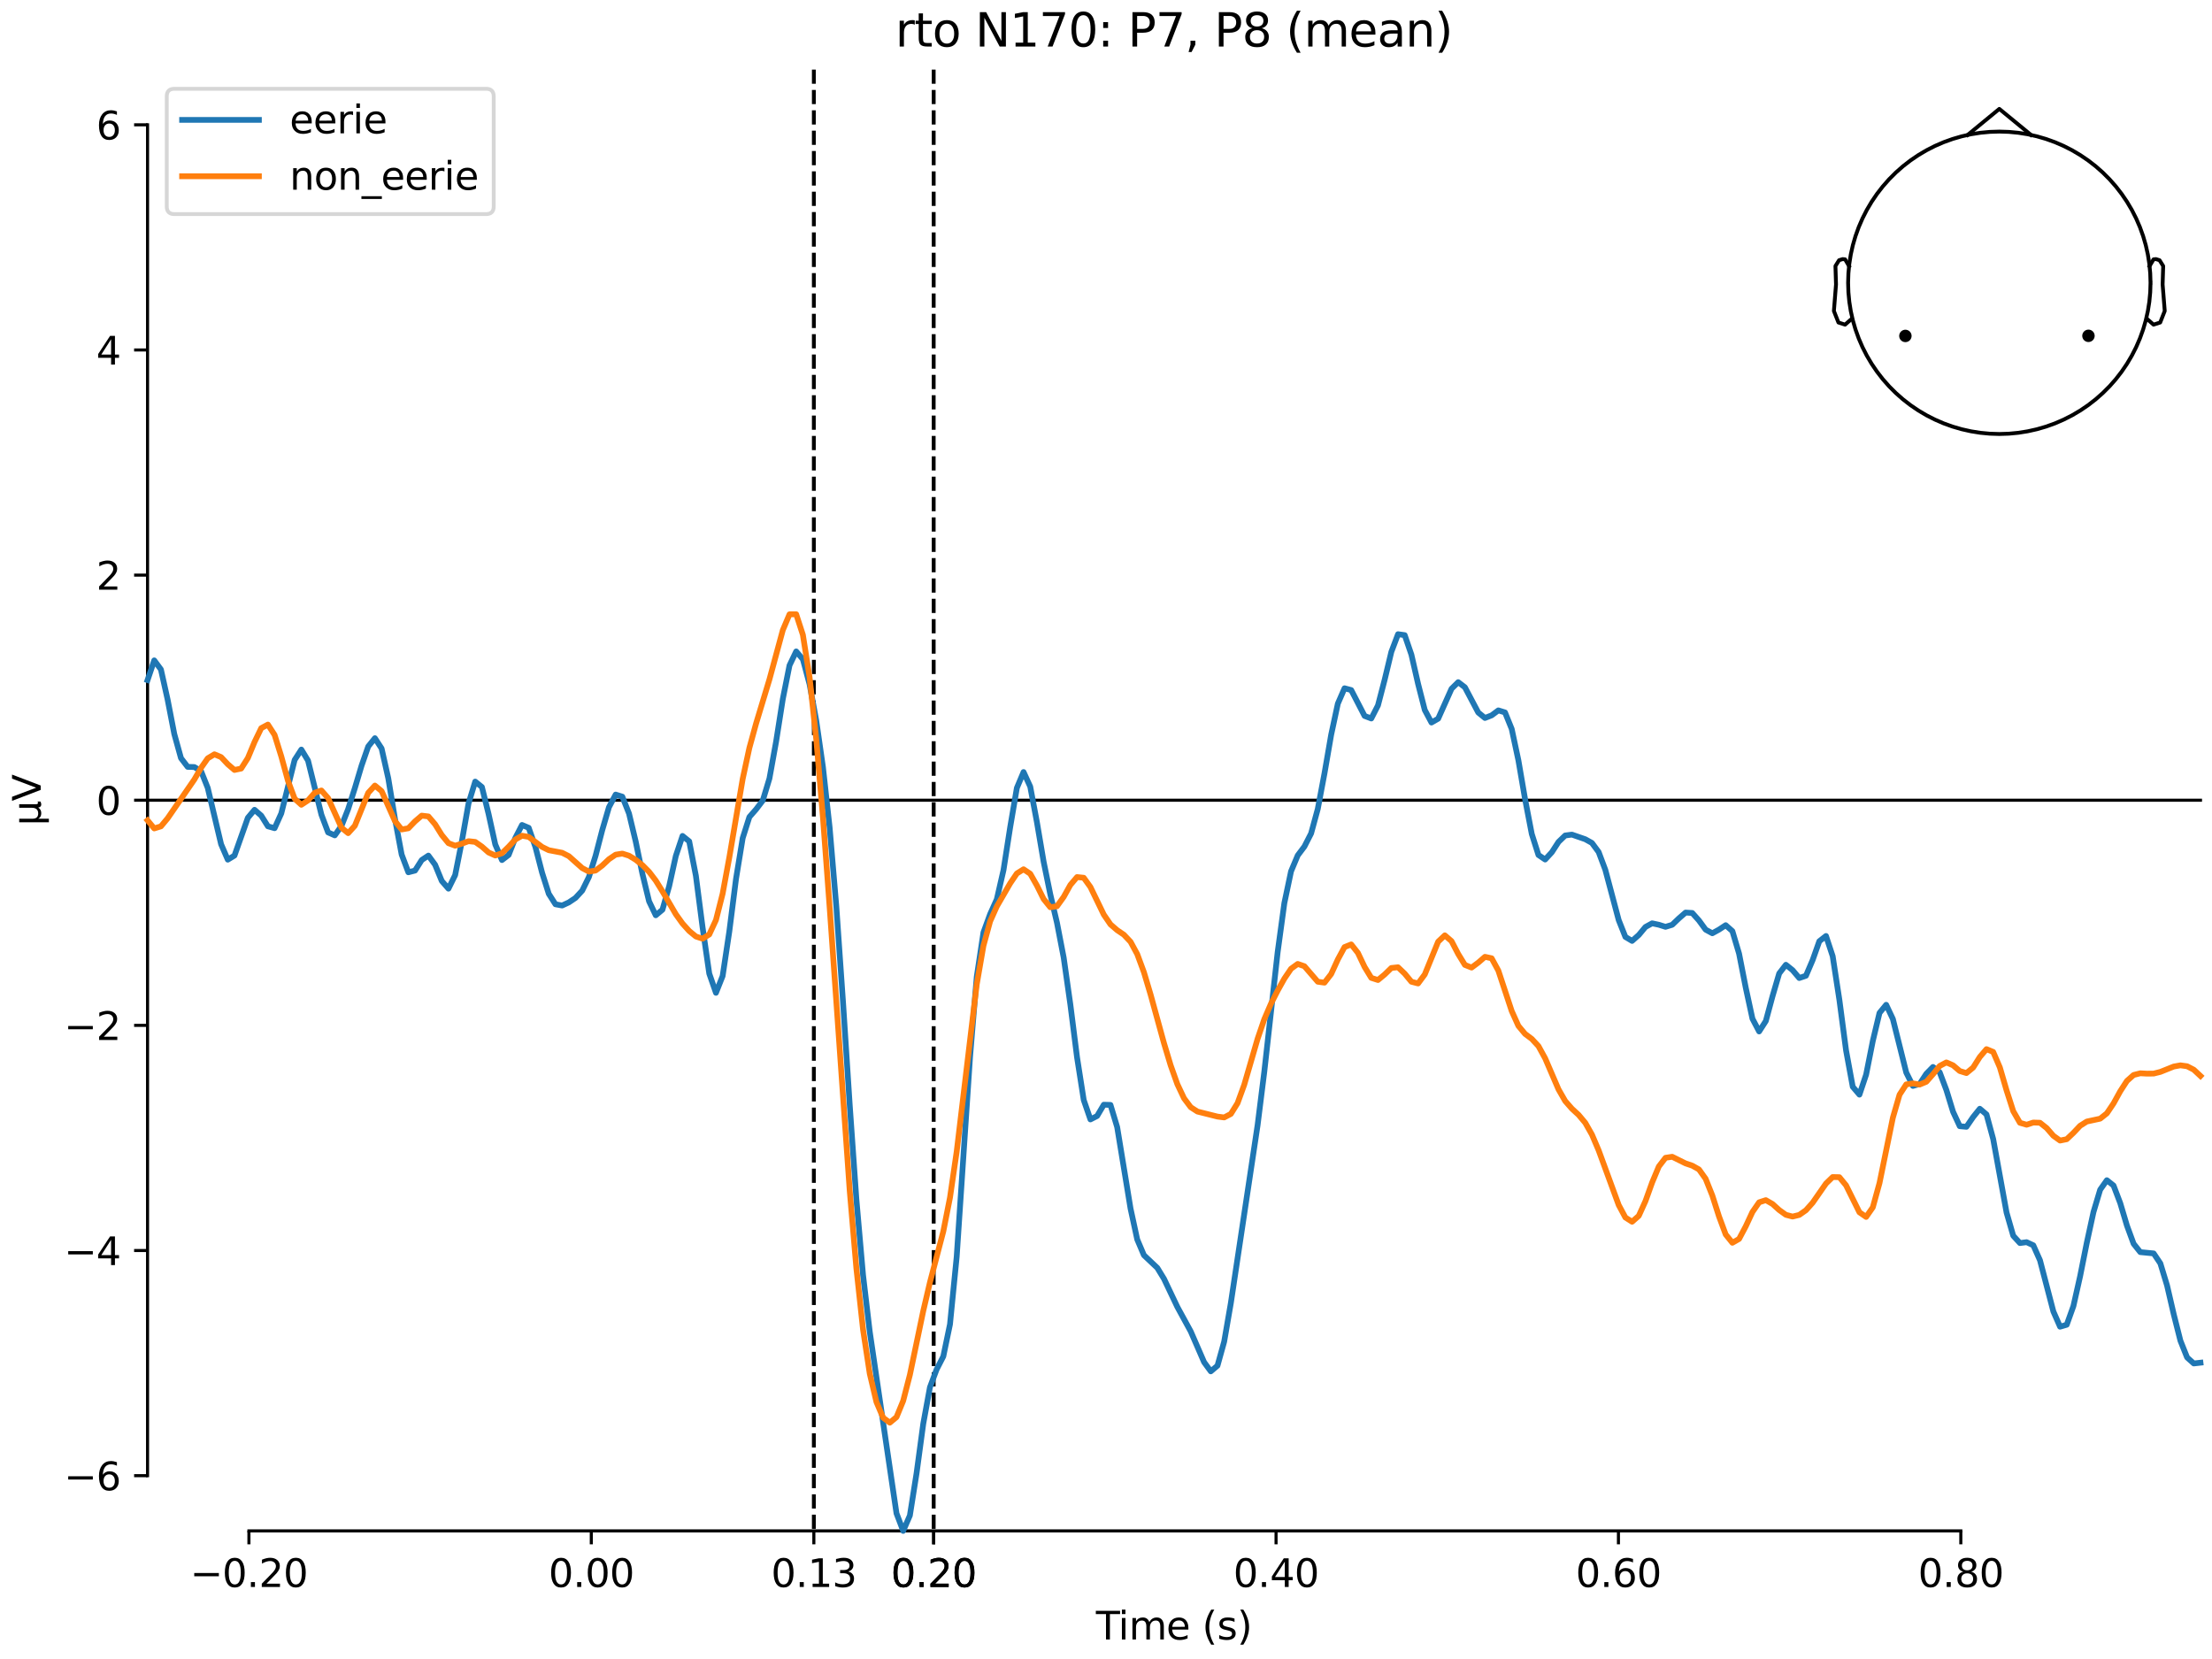 <?xml version="1.0" encoding="utf-8" standalone="no"?>
<!DOCTYPE svg PUBLIC "-//W3C//DTD SVG 1.1//EN"
  "http://www.w3.org/Graphics/SVG/1.1/DTD/svg11.dtd">
<svg xmlns:xlink="http://www.w3.org/1999/xlink" width="576pt" height="432pt" viewBox="0 0 576 432" xmlns="http://www.w3.org/2000/svg" version="1.1">
 <defs>
  <style type="text/css">*{stroke-linejoin: round; stroke-linecap: butt}</style>
 </defs>
 <g id="figure_1">
  <g id="patch_1">
   <path d="M 0 432 
L 576 432 
L 576 0 
L 0 0 
z
" style="fill: #ffffff"/>
  </g>
  <g id="axes_1">
   <g id="patch_2">
    <path d="M 38.421 398.644 
L 573 398.644 
L 573 18.118 
L 38.421 18.118 
L 38.421 398.644 
z
" style="fill: none; opacity: 0"/>
   </g>
   <g id="patch_3">
    <path d="M 38.421 384.254 
L 38.421 32.507 
" style="fill: none; stroke: #000000; stroke-width: 0.8; stroke-linejoin: miter; stroke-linecap: square"/>
   </g>
   <g id="LineCollection_1">
    <path d="M 211.924 18.118 
L 211.924 398.644 
" clip-path="url(#p02ce27fc5e)" style="fill: none; stroke-dasharray: 3.7,1.6; stroke-dashoffset: 0; stroke: #000000"/>
    <path d="M 243.128 18.118 
L 243.128 398.644 
" clip-path="url(#p02ce27fc5e)" style="fill: none; stroke-dasharray: 3.7,1.6; stroke-dashoffset: 0; stroke: #000000"/>
   </g>
   <g id="matplotlib.axis_1">
    <g id="xtick_1">
     <g id="line2d_1">
      <defs>
       <path id="m756e4aaec7" d="M 0 0 
L 0 3.5 
" style="stroke: #000000; stroke-width: 0.8"/>
      </defs>
      <g>
       <use xlink:href="#m756e4aaec7" x="64.819" y="398.644" style="stroke: #000000; stroke-width: 0.8"/>
      </g>
     </g>
     <g id="text_1">
      <!-- −0.20 -->
      <g transform="translate(49.496 413.242) scale(0.1 -0.1)">
       <defs>
        <path id="DejaVuSans-2212" d="M 678 2272 
L 4684 2272 
L 4684 1741 
L 678 1741 
L 678 2272 
z
" transform="scale(0.016)"/>
        <path id="DejaVuSans-30" d="M 2034 4250 
Q 1547 4250 1301 3770 
Q 1056 3291 1056 2328 
Q 1056 1369 1301 889 
Q 1547 409 2034 409 
Q 2525 409 2770 889 
Q 3016 1369 3016 2328 
Q 3016 3291 2770 3770 
Q 2525 4250 2034 4250 
z
M 2034 4750 
Q 2819 4750 3233 4129 
Q 3647 3509 3647 2328 
Q 3647 1150 3233 529 
Q 2819 -91 2034 -91 
Q 1250 -91 836 529 
Q 422 1150 422 2328 
Q 422 3509 836 4129 
Q 1250 4750 2034 4750 
z
" transform="scale(0.016)"/>
        <path id="DejaVuSans-2e" d="M 684 794 
L 1344 794 
L 1344 0 
L 684 0 
L 684 794 
z
" transform="scale(0.016)"/>
        <path id="DejaVuSans-32" d="M 1228 531 
L 3431 531 
L 3431 0 
L 469 0 
L 469 531 
Q 828 903 1448 1529 
Q 2069 2156 2228 2338 
Q 2531 2678 2651 2914 
Q 2772 3150 2772 3378 
Q 2772 3750 2511 3984 
Q 2250 4219 1831 4219 
Q 1534 4219 1204 4116 
Q 875 4013 500 3803 
L 500 4441 
Q 881 4594 1212 4672 
Q 1544 4750 1819 4750 
Q 2544 4750 2975 4387 
Q 3406 4025 3406 3419 
Q 3406 3131 3298 2873 
Q 3191 2616 2906 2266 
Q 2828 2175 2409 1742 
Q 1991 1309 1228 531 
z
" transform="scale(0.016)"/>
       </defs>
       <use xlink:href="#DejaVuSans-2212"/>
       <use xlink:href="#DejaVuSans-30" transform="translate(83.789 0)"/>
       <use xlink:href="#DejaVuSans-2e" transform="translate(147.412 0)"/>
       <use xlink:href="#DejaVuSans-32" transform="translate(179.199 0)"/>
       <use xlink:href="#DejaVuSans-30" transform="translate(242.822 0)"/>
      </g>
     </g>
    </g>
    <g id="xtick_2">
     <g id="line2d_2">
      <g>
       <use xlink:href="#m756e4aaec7" x="153.973" y="398.644" style="stroke: #000000; stroke-width: 0.8"/>
      </g>
     </g>
     <g id="text_2">
      <!-- 0.00 -->
      <g transform="translate(142.84 413.242) scale(0.1 -0.1)">
       <use xlink:href="#DejaVuSans-30"/>
       <use xlink:href="#DejaVuSans-2e" transform="translate(63.623 0)"/>
       <use xlink:href="#DejaVuSans-30" transform="translate(95.41 0)"/>
       <use xlink:href="#DejaVuSans-30" transform="translate(159.033 0)"/>
      </g>
     </g>
    </g>
    <g id="xtick_3">
     <g id="line2d_3">
      <g>
       <use xlink:href="#m756e4aaec7" x="211.924" y="398.644" style="stroke: #000000; stroke-width: 0.8"/>
      </g>
     </g>
     <g id="text_3">
      <!-- 0.13 -->
      <g transform="translate(200.791 413.242) scale(0.1 -0.1)">
       <defs>
        <path id="DejaVuSans-31" d="M 794 531 
L 1825 531 
L 1825 4091 
L 703 3866 
L 703 4441 
L 1819 4666 
L 2450 4666 
L 2450 531 
L 3481 531 
L 3481 0 
L 794 0 
L 794 531 
z
" transform="scale(0.016)"/>
        <path id="DejaVuSans-33" d="M 2597 2516 
Q 3050 2419 3304 2112 
Q 3559 1806 3559 1356 
Q 3559 666 3084 287 
Q 2609 -91 1734 -91 
Q 1441 -91 1130 -33 
Q 819 25 488 141 
L 488 750 
Q 750 597 1062 519 
Q 1375 441 1716 441 
Q 2309 441 2620 675 
Q 2931 909 2931 1356 
Q 2931 1769 2642 2001 
Q 2353 2234 1838 2234 
L 1294 2234 
L 1294 2753 
L 1863 2753 
Q 2328 2753 2575 2939 
Q 2822 3125 2822 3475 
Q 2822 3834 2567 4026 
Q 2313 4219 1838 4219 
Q 1578 4219 1281 4162 
Q 984 4106 628 3988 
L 628 4550 
Q 988 4650 1302 4700 
Q 1616 4750 1894 4750 
Q 2613 4750 3031 4423 
Q 3450 4097 3450 3541 
Q 3450 3153 3228 2886 
Q 3006 2619 2597 2516 
z
" transform="scale(0.016)"/>
       </defs>
       <use xlink:href="#DejaVuSans-30"/>
       <use xlink:href="#DejaVuSans-2e" transform="translate(63.623 0)"/>
       <use xlink:href="#DejaVuSans-31" transform="translate(95.41 0)"/>
       <use xlink:href="#DejaVuSans-33" transform="translate(159.033 0)"/>
      </g>
     </g>
    </g>
    <g id="xtick_4">
     <g id="line2d_4">
      <g>
       <use xlink:href="#m756e4aaec7" x="243.128" y="398.644" style="stroke: #000000; stroke-width: 0.8"/>
      </g>
     </g>
     <g id="text_4">
      <!-- 0.20 -->
      <g transform="translate(231.995 413.242) scale(0.1 -0.1)">
       <use xlink:href="#DejaVuSans-30"/>
       <use xlink:href="#DejaVuSans-2e" transform="translate(63.623 0)"/>
       <use xlink:href="#DejaVuSans-32" transform="translate(95.41 0)"/>
       <use xlink:href="#DejaVuSans-30" transform="translate(159.033 0)"/>
      </g>
     </g>
    </g>
    <g id="xtick_5">
     <g id="line2d_5">
      <g>
       <use xlink:href="#m756e4aaec7" x="243.128" y="398.644" style="stroke: #000000; stroke-width: 0.8"/>
      </g>
     </g>
     <g id="text_5">
      <!-- 0.20 -->
      <g transform="translate(231.995 413.242) scale(0.1 -0.1)">
       <use xlink:href="#DejaVuSans-30"/>
       <use xlink:href="#DejaVuSans-2e" transform="translate(63.623 0)"/>
       <use xlink:href="#DejaVuSans-32" transform="translate(95.41 0)"/>
       <use xlink:href="#DejaVuSans-30" transform="translate(159.033 0)"/>
      </g>
     </g>
    </g>
    <g id="xtick_6">
     <g id="line2d_6">
      <g>
       <use xlink:href="#m756e4aaec7" x="332.282" y="398.644" style="stroke: #000000; stroke-width: 0.8"/>
      </g>
     </g>
     <g id="text_6">
      <!-- 0.40 -->
      <g transform="translate(321.15 413.242) scale(0.1 -0.1)">
       <defs>
        <path id="DejaVuSans-34" d="M 2419 4116 
L 825 1625 
L 2419 1625 
L 2419 4116 
z
M 2253 4666 
L 3047 4666 
L 3047 1625 
L 3713 1625 
L 3713 1100 
L 3047 1100 
L 3047 0 
L 2419 0 
L 2419 1100 
L 313 1100 
L 313 1709 
L 2253 4666 
z
" transform="scale(0.016)"/>
       </defs>
       <use xlink:href="#DejaVuSans-30"/>
       <use xlink:href="#DejaVuSans-2e" transform="translate(63.623 0)"/>
       <use xlink:href="#DejaVuSans-34" transform="translate(95.41 0)"/>
       <use xlink:href="#DejaVuSans-30" transform="translate(159.033 0)"/>
      </g>
     </g>
    </g>
    <g id="xtick_7">
     <g id="line2d_7">
      <g>
       <use xlink:href="#m756e4aaec7" x="421.437" y="398.644" style="stroke: #000000; stroke-width: 0.8"/>
      </g>
     </g>
     <g id="text_7">
      <!-- 0.60 -->
      <g transform="translate(410.304 413.242) scale(0.1 -0.1)">
       <defs>
        <path id="DejaVuSans-36" d="M 2113 2584 
Q 1688 2584 1439 2293 
Q 1191 2003 1191 1497 
Q 1191 994 1439 701 
Q 1688 409 2113 409 
Q 2538 409 2786 701 
Q 3034 994 3034 1497 
Q 3034 2003 2786 2293 
Q 2538 2584 2113 2584 
z
M 3366 4563 
L 3366 3988 
Q 3128 4100 2886 4159 
Q 2644 4219 2406 4219 
Q 1781 4219 1451 3797 
Q 1122 3375 1075 2522 
Q 1259 2794 1537 2939 
Q 1816 3084 2150 3084 
Q 2853 3084 3261 2657 
Q 3669 2231 3669 1497 
Q 3669 778 3244 343 
Q 2819 -91 2113 -91 
Q 1303 -91 875 529 
Q 447 1150 447 2328 
Q 447 3434 972 4092 
Q 1497 4750 2381 4750 
Q 2619 4750 2861 4703 
Q 3103 4656 3366 4563 
z
" transform="scale(0.016)"/>
       </defs>
       <use xlink:href="#DejaVuSans-30"/>
       <use xlink:href="#DejaVuSans-2e" transform="translate(63.623 0)"/>
       <use xlink:href="#DejaVuSans-36" transform="translate(95.41 0)"/>
       <use xlink:href="#DejaVuSans-30" transform="translate(159.033 0)"/>
      </g>
     </g>
    </g>
    <g id="xtick_8">
     <g id="line2d_8">
      <g>
       <use xlink:href="#m756e4aaec7" x="510.592" y="398.644" style="stroke: #000000; stroke-width: 0.8"/>
      </g>
     </g>
     <g id="text_8">
      <!-- 0.80 -->
      <g transform="translate(499.459 413.242) scale(0.1 -0.1)">
       <defs>
        <path id="DejaVuSans-38" d="M 2034 2216 
Q 1584 2216 1326 1975 
Q 1069 1734 1069 1313 
Q 1069 891 1326 650 
Q 1584 409 2034 409 
Q 2484 409 2743 651 
Q 3003 894 3003 1313 
Q 3003 1734 2745 1975 
Q 2488 2216 2034 2216 
z
M 1403 2484 
Q 997 2584 770 2862 
Q 544 3141 544 3541 
Q 544 4100 942 4425 
Q 1341 4750 2034 4750 
Q 2731 4750 3128 4425 
Q 3525 4100 3525 3541 
Q 3525 3141 3298 2862 
Q 3072 2584 2669 2484 
Q 3125 2378 3379 2068 
Q 3634 1759 3634 1313 
Q 3634 634 3220 271 
Q 2806 -91 2034 -91 
Q 1263 -91 848 271 
Q 434 634 434 1313 
Q 434 1759 690 2068 
Q 947 2378 1403 2484 
z
M 1172 3481 
Q 1172 3119 1398 2916 
Q 1625 2713 2034 2713 
Q 2441 2713 2670 2916 
Q 2900 3119 2900 3481 
Q 2900 3844 2670 4047 
Q 2441 4250 2034 4250 
Q 1625 4250 1398 4047 
Q 1172 3844 1172 3481 
z
" transform="scale(0.016)"/>
       </defs>
       <use xlink:href="#DejaVuSans-30"/>
       <use xlink:href="#DejaVuSans-2e" transform="translate(63.623 0)"/>
       <use xlink:href="#DejaVuSans-38" transform="translate(95.41 0)"/>
       <use xlink:href="#DejaVuSans-30" transform="translate(159.033 0)"/>
      </g>
     </g>
    </g>
    <g id="text_9">
     <!-- Time (s) -->
     <g transform="translate(285.381 426.92) scale(0.1 -0.1)">
      <defs>
       <path id="DejaVuSans-54" d="M -19 4666 
L 3928 4666 
L 3928 4134 
L 2272 4134 
L 2272 0 
L 1638 0 
L 1638 4134 
L -19 4134 
L -19 4666 
z
" transform="scale(0.016)"/>
       <path id="DejaVuSans-69" d="M 603 3500 
L 1178 3500 
L 1178 0 
L 603 0 
L 603 3500 
z
M 603 4863 
L 1178 4863 
L 1178 4134 
L 603 4134 
L 603 4863 
z
" transform="scale(0.016)"/>
       <path id="DejaVuSans-6d" d="M 3328 2828 
Q 3544 3216 3844 3400 
Q 4144 3584 4550 3584 
Q 5097 3584 5394 3201 
Q 5691 2819 5691 2113 
L 5691 0 
L 5113 0 
L 5113 2094 
Q 5113 2597 4934 2840 
Q 4756 3084 4391 3084 
Q 3944 3084 3684 2787 
Q 3425 2491 3425 1978 
L 3425 0 
L 2847 0 
L 2847 2094 
Q 2847 2600 2669 2842 
Q 2491 3084 2119 3084 
Q 1678 3084 1418 2786 
Q 1159 2488 1159 1978 
L 1159 0 
L 581 0 
L 581 3500 
L 1159 3500 
L 1159 2956 
Q 1356 3278 1631 3431 
Q 1906 3584 2284 3584 
Q 2666 3584 2933 3390 
Q 3200 3197 3328 2828 
z
" transform="scale(0.016)"/>
       <path id="DejaVuSans-65" d="M 3597 1894 
L 3597 1613 
L 953 1613 
Q 991 1019 1311 708 
Q 1631 397 2203 397 
Q 2534 397 2845 478 
Q 3156 559 3463 722 
L 3463 178 
Q 3153 47 2828 -22 
Q 2503 -91 2169 -91 
Q 1331 -91 842 396 
Q 353 884 353 1716 
Q 353 2575 817 3079 
Q 1281 3584 2069 3584 
Q 2775 3584 3186 3129 
Q 3597 2675 3597 1894 
z
M 3022 2063 
Q 3016 2534 2758 2815 
Q 2500 3097 2075 3097 
Q 1594 3097 1305 2825 
Q 1016 2553 972 2059 
L 3022 2063 
z
" transform="scale(0.016)"/>
       <path id="DejaVuSans-20" transform="scale(0.016)"/>
       <path id="DejaVuSans-28" d="M 1984 4856 
Q 1566 4138 1362 3434 
Q 1159 2731 1159 2009 
Q 1159 1288 1364 580 
Q 1569 -128 1984 -844 
L 1484 -844 
Q 1016 -109 783 600 
Q 550 1309 550 2009 
Q 550 2706 781 3412 
Q 1013 4119 1484 4856 
L 1984 4856 
z
" transform="scale(0.016)"/>
       <path id="DejaVuSans-73" d="M 2834 3397 
L 2834 2853 
Q 2591 2978 2328 3040 
Q 2066 3103 1784 3103 
Q 1356 3103 1142 2972 
Q 928 2841 928 2578 
Q 928 2378 1081 2264 
Q 1234 2150 1697 2047 
L 1894 2003 
Q 2506 1872 2764 1633 
Q 3022 1394 3022 966 
Q 3022 478 2636 193 
Q 2250 -91 1575 -91 
Q 1294 -91 989 -36 
Q 684 19 347 128 
L 347 722 
Q 666 556 975 473 
Q 1284 391 1588 391 
Q 1994 391 2212 530 
Q 2431 669 2431 922 
Q 2431 1156 2273 1281 
Q 2116 1406 1581 1522 
L 1381 1569 
Q 847 1681 609 1914 
Q 372 2147 372 2553 
Q 372 3047 722 3315 
Q 1072 3584 1716 3584 
Q 2034 3584 2315 3537 
Q 2597 3491 2834 3397 
z
" transform="scale(0.016)"/>
       <path id="DejaVuSans-29" d="M 513 4856 
L 1013 4856 
Q 1481 4119 1714 3412 
Q 1947 2706 1947 2009 
Q 1947 1309 1714 600 
Q 1481 -109 1013 -844 
L 513 -844 
Q 928 -128 1133 580 
Q 1338 1288 1338 2009 
Q 1338 2731 1133 3434 
Q 928 4138 513 4856 
z
" transform="scale(0.016)"/>
      </defs>
      <use xlink:href="#DejaVuSans-54"/>
      <use xlink:href="#DejaVuSans-69" transform="translate(57.959 0)"/>
      <use xlink:href="#DejaVuSans-6d" transform="translate(85.742 0)"/>
      <use xlink:href="#DejaVuSans-65" transform="translate(183.154 0)"/>
      <use xlink:href="#DejaVuSans-20" transform="translate(244.678 0)"/>
      <use xlink:href="#DejaVuSans-28" transform="translate(276.465 0)"/>
      <use xlink:href="#DejaVuSans-73" transform="translate(315.479 0)"/>
      <use xlink:href="#DejaVuSans-29" transform="translate(367.578 0)"/>
     </g>
    </g>
   </g>
   <g id="matplotlib.axis_2">
    <g id="ytick_1">
     <g id="line2d_9">
      <defs>
       <path id="meb25bdfac0" d="M 0 0 
L -3.5 0 
" style="stroke: #000000; stroke-width: 0.8"/>
      </defs>
      <g>
       <use xlink:href="#meb25bdfac0" x="38.421" y="384.254" style="stroke: #000000; stroke-width: 0.8"/>
      </g>
     </g>
     <g id="text_10">
      <!-- −6 -->
      <g transform="translate(16.678 388.054) scale(0.1 -0.1)">
       <use xlink:href="#DejaVuSans-2212"/>
       <use xlink:href="#DejaVuSans-36" transform="translate(83.789 0)"/>
      </g>
     </g>
    </g>
    <g id="ytick_2">
     <g id="line2d_10">
      <g>
       <use xlink:href="#meb25bdfac0" x="38.421" y="325.63" style="stroke: #000000; stroke-width: 0.8"/>
      </g>
     </g>
     <g id="text_11">
      <!-- −4 -->
      <g transform="translate(16.678 329.429) scale(0.1 -0.1)">
       <use xlink:href="#DejaVuSans-2212"/>
       <use xlink:href="#DejaVuSans-34" transform="translate(83.789 0)"/>
      </g>
     </g>
    </g>
    <g id="ytick_3">
     <g id="line2d_11">
      <g>
       <use xlink:href="#meb25bdfac0" x="38.421" y="267.005" style="stroke: #000000; stroke-width: 0.8"/>
      </g>
     </g>
     <g id="text_12">
      <!-- −2 -->
      <g transform="translate(16.678 270.805) scale(0.1 -0.1)">
       <use xlink:href="#DejaVuSans-2212"/>
       <use xlink:href="#DejaVuSans-32" transform="translate(83.789 0)"/>
      </g>
     </g>
    </g>
    <g id="ytick_4">
     <g id="line2d_12">
      <g>
       <use xlink:href="#meb25bdfac0" x="38.421" y="208.381" style="stroke: #000000; stroke-width: 0.8"/>
      </g>
     </g>
     <g id="text_13">
      <!-- 0 -->
      <g transform="translate(25.058 212.18) scale(0.1 -0.1)">
       <use xlink:href="#DejaVuSans-30"/>
      </g>
     </g>
    </g>
    <g id="ytick_5">
     <g id="line2d_13">
      <g>
       <use xlink:href="#meb25bdfac0" x="38.421" y="149.756" style="stroke: #000000; stroke-width: 0.8"/>
      </g>
     </g>
     <g id="text_14">
      <!-- 2 -->
      <g transform="translate(25.058 153.556) scale(0.1 -0.1)">
       <use xlink:href="#DejaVuSans-32"/>
      </g>
     </g>
    </g>
    <g id="ytick_6">
     <g id="line2d_14">
      <g>
       <use xlink:href="#meb25bdfac0" x="38.421" y="91.132" style="stroke: #000000; stroke-width: 0.8"/>
      </g>
     </g>
     <g id="text_15">
      <!-- 4 -->
      <g transform="translate(25.058 94.931) scale(0.1 -0.1)">
       <use xlink:href="#DejaVuSans-34"/>
      </g>
     </g>
    </g>
    <g id="ytick_7">
     <g id="line2d_15">
      <g>
       <use xlink:href="#meb25bdfac0" x="38.421" y="32.507" style="stroke: #000000; stroke-width: 0.8"/>
      </g>
     </g>
     <g id="text_16">
      <!-- 6 -->
      <g transform="translate(25.058 36.307) scale(0.1 -0.1)">
       <use xlink:href="#DejaVuSans-36"/>
      </g>
     </g>
    </g>
    <g id="text_17">
     <!-- µV -->
     <g transform="translate(10.599 214.982) rotate(-90) scale(0.1 -0.1)">
      <defs>
       <path id="DejaVuSans-b5" d="M 544 -1331 
L 544 3500 
L 1119 3500 
L 1119 1325 
Q 1119 872 1334 640 
Q 1550 409 1972 409 
Q 2434 409 2667 671 
Q 2900 934 2900 1459 
L 2900 3500 
L 3475 3500 
L 3475 806 
Q 3475 619 3529 530 
Q 3584 441 3700 441 
Q 3728 441 3778 458 
Q 3828 475 3916 513 
L 3916 50 
Q 3788 -22 3673 -56 
Q 3559 -91 3450 -91 
Q 3234 -91 3106 31 
Q 2978 153 2931 403 
Q 2775 156 2548 32 
Q 2322 -91 2016 -91 
Q 1697 -91 1473 31 
Q 1250 153 1119 397 
L 1119 -1331 
L 544 -1331 
z
" transform="scale(0.016)"/>
       <path id="DejaVuSans-56" d="M 1831 0 
L 50 4666 
L 709 4666 
L 2188 738 
L 3669 4666 
L 4325 4666 
L 2547 0 
L 1831 0 
z
" transform="scale(0.016)"/>
      </defs>
      <use xlink:href="#DejaVuSans-b5"/>
      <use xlink:href="#DejaVuSans-56" transform="translate(63.623 0)"/>
     </g>
    </g>
   </g>
   <g id="patch_4">
    <path d="M 64.819 398.644 
L 510.592 398.644 
" style="fill: none; stroke: #000000; stroke-width: 0.8; stroke-linejoin: miter; stroke-linecap: square"/>
   </g>
   <g id="patch_5">
    <path d="M 38.421 208.381 
L 573 208.381 
" style="fill: none; stroke: #000000; stroke-width: 0.8; stroke-linejoin: miter; stroke-linecap: square"/>
   </g>
   <g id="text_18">
    <!-- rto N170: P7, P8 (mean) -->
    <g transform="translate(233.155 12.118) scale(0.12 -0.12)">
     <defs>
      <path id="DejaVuSans-72" d="M 2631 2963 
Q 2534 3019 2420 3045 
Q 2306 3072 2169 3072 
Q 1681 3072 1420 2755 
Q 1159 2438 1159 1844 
L 1159 0 
L 581 0 
L 581 3500 
L 1159 3500 
L 1159 2956 
Q 1341 3275 1631 3429 
Q 1922 3584 2338 3584 
Q 2397 3584 2469 3576 
Q 2541 3569 2628 3553 
L 2631 2963 
z
" transform="scale(0.016)"/>
      <path id="DejaVuSans-74" d="M 1172 4494 
L 1172 3500 
L 2356 3500 
L 2356 3053 
L 1172 3053 
L 1172 1153 
Q 1172 725 1289 603 
Q 1406 481 1766 481 
L 2356 481 
L 2356 0 
L 1766 0 
Q 1100 0 847 248 
Q 594 497 594 1153 
L 594 3053 
L 172 3053 
L 172 3500 
L 594 3500 
L 594 4494 
L 1172 4494 
z
" transform="scale(0.016)"/>
      <path id="DejaVuSans-6f" d="M 1959 3097 
Q 1497 3097 1228 2736 
Q 959 2375 959 1747 
Q 959 1119 1226 758 
Q 1494 397 1959 397 
Q 2419 397 2687 759 
Q 2956 1122 2956 1747 
Q 2956 2369 2687 2733 
Q 2419 3097 1959 3097 
z
M 1959 3584 
Q 2709 3584 3137 3096 
Q 3566 2609 3566 1747 
Q 3566 888 3137 398 
Q 2709 -91 1959 -91 
Q 1206 -91 779 398 
Q 353 888 353 1747 
Q 353 2609 779 3096 
Q 1206 3584 1959 3584 
z
" transform="scale(0.016)"/>
      <path id="DejaVuSans-4e" d="M 628 4666 
L 1478 4666 
L 3547 763 
L 3547 4666 
L 4159 4666 
L 4159 0 
L 3309 0 
L 1241 3903 
L 1241 0 
L 628 0 
L 628 4666 
z
" transform="scale(0.016)"/>
      <path id="DejaVuSans-37" d="M 525 4666 
L 3525 4666 
L 3525 4397 
L 1831 0 
L 1172 0 
L 2766 4134 
L 525 4134 
L 525 4666 
z
" transform="scale(0.016)"/>
      <path id="DejaVuSans-3a" d="M 750 794 
L 1409 794 
L 1409 0 
L 750 0 
L 750 794 
z
M 750 3309 
L 1409 3309 
L 1409 2516 
L 750 2516 
L 750 3309 
z
" transform="scale(0.016)"/>
      <path id="DejaVuSans-50" d="M 1259 4147 
L 1259 2394 
L 2053 2394 
Q 2494 2394 2734 2622 
Q 2975 2850 2975 3272 
Q 2975 3691 2734 3919 
Q 2494 4147 2053 4147 
L 1259 4147 
z
M 628 4666 
L 2053 4666 
Q 2838 4666 3239 4311 
Q 3641 3956 3641 3272 
Q 3641 2581 3239 2228 
Q 2838 1875 2053 1875 
L 1259 1875 
L 1259 0 
L 628 0 
L 628 4666 
z
" transform="scale(0.016)"/>
      <path id="DejaVuSans-2c" d="M 750 794 
L 1409 794 
L 1409 256 
L 897 -744 
L 494 -744 
L 750 256 
L 750 794 
z
" transform="scale(0.016)"/>
      <path id="DejaVuSans-61" d="M 2194 1759 
Q 1497 1759 1228 1600 
Q 959 1441 959 1056 
Q 959 750 1161 570 
Q 1363 391 1709 391 
Q 2188 391 2477 730 
Q 2766 1069 2766 1631 
L 2766 1759 
L 2194 1759 
z
M 3341 1997 
L 3341 0 
L 2766 0 
L 2766 531 
Q 2569 213 2275 61 
Q 1981 -91 1556 -91 
Q 1019 -91 701 211 
Q 384 513 384 1019 
Q 384 1609 779 1909 
Q 1175 2209 1959 2209 
L 2766 2209 
L 2766 2266 
Q 2766 2663 2505 2880 
Q 2244 3097 1772 3097 
Q 1472 3097 1187 3025 
Q 903 2953 641 2809 
L 641 3341 
Q 956 3463 1253 3523 
Q 1550 3584 1831 3584 
Q 2591 3584 2966 3190 
Q 3341 2797 3341 1997 
z
" transform="scale(0.016)"/>
      <path id="DejaVuSans-6e" d="M 3513 2113 
L 3513 0 
L 2938 0 
L 2938 2094 
Q 2938 2591 2744 2837 
Q 2550 3084 2163 3084 
Q 1697 3084 1428 2787 
Q 1159 2491 1159 1978 
L 1159 0 
L 581 0 
L 581 3500 
L 1159 3500 
L 1159 2956 
Q 1366 3272 1645 3428 
Q 1925 3584 2291 3584 
Q 2894 3584 3203 3211 
Q 3513 2838 3513 2113 
z
" transform="scale(0.016)"/>
     </defs>
     <use xlink:href="#DejaVuSans-72"/>
     <use xlink:href="#DejaVuSans-74" transform="translate(41.113 0)"/>
     <use xlink:href="#DejaVuSans-6f" transform="translate(80.322 0)"/>
     <use xlink:href="#DejaVuSans-20" transform="translate(141.504 0)"/>
     <use xlink:href="#DejaVuSans-4e" transform="translate(173.291 0)"/>
     <use xlink:href="#DejaVuSans-31" transform="translate(248.096 0)"/>
     <use xlink:href="#DejaVuSans-37" transform="translate(311.719 0)"/>
     <use xlink:href="#DejaVuSans-30" transform="translate(375.342 0)"/>
     <use xlink:href="#DejaVuSans-3a" transform="translate(438.965 0)"/>
     <use xlink:href="#DejaVuSans-20" transform="translate(472.656 0)"/>
     <use xlink:href="#DejaVuSans-50" transform="translate(504.443 0)"/>
     <use xlink:href="#DejaVuSans-37" transform="translate(564.746 0)"/>
     <use xlink:href="#DejaVuSans-2c" transform="translate(628.369 0)"/>
     <use xlink:href="#DejaVuSans-20" transform="translate(660.156 0)"/>
     <use xlink:href="#DejaVuSans-50" transform="translate(691.943 0)"/>
     <use xlink:href="#DejaVuSans-38" transform="translate(752.246 0)"/>
     <use xlink:href="#DejaVuSans-20" transform="translate(815.869 0)"/>
     <use xlink:href="#DejaVuSans-28" transform="translate(847.656 0)"/>
     <use xlink:href="#DejaVuSans-6d" transform="translate(886.67 0)"/>
     <use xlink:href="#DejaVuSans-65" transform="translate(984.082 0)"/>
     <use xlink:href="#DejaVuSans-61" transform="translate(1045.605 0)"/>
     <use xlink:href="#DejaVuSans-6e" transform="translate(1106.885 0)"/>
     <use xlink:href="#DejaVuSans-29" transform="translate(1170.264 0)"/>
    </g>
   </g>
   <g id="legend_1">
    <g id="patch_6">
     <path d="M 45.421 55.753 
L 126.563 55.753 
Q 128.563 55.753 128.563 53.753 
L 128.563 25.118 
Q 128.563 23.118 126.563 23.118 
L 45.421 23.118 
Q 43.421 23.118 43.421 25.118 
L 43.421 53.753 
Q 43.421 55.753 45.421 55.753 
z
" style="fill: #ffffff; opacity: 0.8; stroke: #cccccc; stroke-linejoin: miter"/>
    </g>
    <g id="line2d_16">
     <path d="M 47.421 31.217 
L 57.421 31.217 
L 67.421 31.217 
" style="fill: none; stroke: #1f77b4; stroke-width: 1.5; stroke-linecap: square"/>
    </g>
    <g id="text_19">
     <!-- eerie -->
     <g transform="translate(75.421 34.717) scale(0.1 -0.1)">
      <use xlink:href="#DejaVuSans-65"/>
      <use xlink:href="#DejaVuSans-65" transform="translate(61.523 0)"/>
      <use xlink:href="#DejaVuSans-72" transform="translate(123.047 0)"/>
      <use xlink:href="#DejaVuSans-69" transform="translate(164.16 0)"/>
      <use xlink:href="#DejaVuSans-65" transform="translate(191.943 0)"/>
     </g>
    </g>
    <g id="line2d_17">
     <path d="M 47.421 45.895 
L 57.421 45.895 
L 67.421 45.895 
" style="fill: none; stroke: #ff7f0e; stroke-width: 1.5; stroke-linecap: square"/>
    </g>
    <g id="text_20">
     <!-- non_eerie -->
     <g transform="translate(75.421 49.395) scale(0.1 -0.1)">
      <defs>
       <path id="DejaVuSans-5f" d="M 3263 -1063 
L 3263 -1509 
L -63 -1509 
L -63 -1063 
L 3263 -1063 
z
" transform="scale(0.016)"/>
      </defs>
      <use xlink:href="#DejaVuSans-6e"/>
      <use xlink:href="#DejaVuSans-6f" transform="translate(63.379 0)"/>
      <use xlink:href="#DejaVuSans-6e" transform="translate(124.561 0)"/>
      <use xlink:href="#DejaVuSans-5f" transform="translate(187.939 0)"/>
      <use xlink:href="#DejaVuSans-65" transform="translate(237.939 0)"/>
      <use xlink:href="#DejaVuSans-65" transform="translate(299.463 0)"/>
      <use xlink:href="#DejaVuSans-72" transform="translate(360.986 0)"/>
      <use xlink:href="#DejaVuSans-69" transform="translate(402.1 0)"/>
      <use xlink:href="#DejaVuSans-65" transform="translate(429.883 0)"/>
     </g>
    </g>
   </g>
   <g id="line2d_18">
    <path d="M 38.421 177.094 
L 40.162 171.959 
L 41.903 174.322 
L 43.644 182.154 
L 45.386 191.142 
L 47.127 197.416 
L 48.868 199.689 
L 50.61 199.738 
L 52.351 200.79 
L 54.092 205.154 
L 57.575 219.842 
L 59.316 223.854 
L 61.057 222.79 
L 64.54 212.953 
L 66.281 210.867 
L 68.023 212.386 
L 69.764 215.166 
L 71.505 215.661 
L 73.247 211.803 
L 76.729 197.878 
L 78.47 195.182 
L 80.212 198.06 
L 83.694 212.139 
L 85.436 216.758 
L 87.177 217.528 
L 88.918 215.074 
L 90.66 210.671 
L 92.401 205.229 
L 94.142 199.404 
L 95.883 194.382 
L 97.625 192.22 
L 99.366 194.896 
L 101.107 202.671 
L 102.849 213.236 
L 104.59 222.522 
L 106.331 227.142 
L 108.073 226.695 
L 109.814 223.948 
L 111.555 222.791 
L 113.296 225.17 
L 115.038 229.404 
L 116.779 231.407 
L 118.52 227.874 
L 120.262 219.109 
L 122.003 209.221 
L 123.744 203.522 
L 125.486 204.932 
L 127.227 211.978 
L 128.968 219.891 
L 130.709 223.958 
L 132.451 222.627 
L 134.192 218.194 
L 135.933 214.817 
L 137.675 215.561 
L 139.416 220.533 
L 141.157 227.25 
L 142.899 232.744 
L 144.64 235.472 
L 146.381 235.792 
L 148.122 234.982 
L 149.864 233.811 
L 151.605 231.919 
L 153.346 228.382 
L 155.088 222.825 
L 156.829 216.14 
L 158.57 210.191 
L 160.312 206.908 
L 162.053 207.446 
L 163.794 211.835 
L 165.535 219.118 
L 167.277 227.517 
L 169.018 234.707 
L 170.759 238.34 
L 172.501 236.889 
L 174.242 230.785 
L 175.983 222.889 
L 177.725 217.674 
L 179.466 219.078 
L 181.207 228.046 
L 182.948 241.482 
L 184.69 253.521 
L 186.431 258.527 
L 188.172 254.158 
L 189.914 242.539 
L 191.655 228.866 
L 193.396 218.237 
L 195.138 212.742 
L 196.879 210.752 
L 198.62 208.469 
L 200.361 202.714 
L 202.103 193.068 
L 203.844 182.007 
L 205.585 173.264 
L 207.327 169.627 
L 209.068 171.669 
L 210.809 178.174 
L 212.551 187.639 
L 214.292 199.725 
L 216.033 215.454 
L 217.774 235.968 
L 219.516 260.886 
L 221.257 287.596 
L 222.998 312.281 
L 224.74 332.069 
L 226.481 346.774 
L 233.446 394.076 
L 235.187 398.644 
L 236.929 394.637 
L 238.67 383.64 
L 240.411 370.762 
L 242.153 361.252 
L 243.894 356.598 
L 245.635 353.209 
L 247.377 344.836 
L 249.118 327.286 
L 252.6 275.197 
L 254.342 254.374 
L 256.083 242.812 
L 257.824 238.045 
L 259.566 234.171 
L 261.307 226.578 
L 263.048 215.406 
L 264.79 205.178 
L 266.531 201.031 
L 268.272 204.838 
L 270.013 214.103 
L 271.755 224.372 
L 273.496 232.882 
L 275.237 240.294 
L 276.979 249.34 
L 278.72 261.585 
L 280.461 275.322 
L 282.203 286.443 
L 283.944 291.498 
L 285.685 290.605 
L 287.427 287.665 
L 289.168 287.713 
L 290.909 293.488 
L 294.392 314.715 
L 296.133 322.756 
L 297.874 326.848 
L 301.357 330.143 
L 303.098 332.993 
L 306.581 340.325 
L 310.063 346.695 
L 313.546 354.709 
L 315.287 357.095 
L 317.029 355.626 
L 318.77 349.368 
L 320.511 339.307 
L 327.476 292.997 
L 329.218 279.1 
L 332.7 247.925 
L 334.442 235.168 
L 336.183 226.898 
L 337.924 222.753 
L 339.666 220.433 
L 341.407 217.027 
L 343.148 210.641 
L 344.889 201.408 
L 346.631 191.338 
L 348.372 183.226 
L 350.113 179.224 
L 351.855 179.69 
L 355.337 186.427 
L 357.079 187.093 
L 358.82 183.687 
L 360.561 177.009 
L 362.302 169.749 
L 364.044 165.146 
L 365.785 165.39 
L 367.526 170.465 
L 369.268 178.086 
L 371.009 184.883 
L 372.75 188.146 
L 374.492 187.144 
L 377.974 179.353 
L 379.715 177.635 
L 381.457 178.962 
L 384.939 185.547 
L 386.681 186.962 
L 388.422 186.276 
L 390.163 184.981 
L 391.905 185.516 
L 393.646 189.813 
L 395.387 197.981 
L 397.128 208.109 
L 398.87 217.164 
L 400.611 222.639 
L 402.352 223.816 
L 404.094 221.926 
L 405.835 219.234 
L 407.576 217.558 
L 409.318 217.328 
L 412.8 218.534 
L 414.541 219.502 
L 416.283 221.866 
L 418.024 226.5 
L 421.507 239.59 
L 423.248 243.971 
L 424.989 245.011 
L 426.731 243.471 
L 428.472 241.381 
L 430.213 240.427 
L 431.954 240.8 
L 433.696 241.344 
L 435.437 240.814 
L 437.178 239.145 
L 438.92 237.63 
L 440.661 237.735 
L 442.402 239.686 
L 444.144 242.075 
L 445.885 243.024 
L 447.626 242.066 
L 449.367 240.919 
L 451.109 242.458 
L 452.85 248.321 
L 454.591 257.202 
L 456.333 265.267 
L 458.074 268.589 
L 459.815 265.877 
L 461.557 259.424 
L 463.298 253.481 
L 465.039 251.225 
L 466.78 252.619 
L 468.522 254.677 
L 470.263 254.083 
L 472.004 250.012 
L 473.746 245.097 
L 475.487 243.726 
L 477.228 248.997 
L 478.97 260.348 
L 480.711 273.528 
L 482.452 282.994 
L 484.193 285.041 
L 485.935 279.826 
L 487.676 271.06 
L 489.417 263.762 
L 491.159 261.642 
L 492.9 265.346 
L 496.383 279.286 
L 498.124 282.773 
L 499.865 282.268 
L 501.606 279.612 
L 503.348 277.832 
L 505.089 279.215 
L 506.83 283.831 
L 508.572 289.504 
L 510.313 293.259 
L 512.054 293.415 
L 513.796 290.883 
L 515.537 288.715 
L 517.278 290.192 
L 519.019 296.596 
L 522.502 315.744 
L 524.243 321.784 
L 525.985 323.688 
L 527.726 323.461 
L 529.467 324.27 
L 531.209 328.174 
L 534.691 341.502 
L 536.432 345.471 
L 538.174 344.958 
L 539.915 340.091 
L 541.656 332.34 
L 543.398 323.603 
L 545.139 315.61 
L 546.88 309.796 
L 548.622 307.325 
L 550.363 308.71 
L 552.104 313.283 
L 553.845 319.126 
L 555.587 323.867 
L 557.328 326.05 
L 560.811 326.387 
L 562.552 328.985 
L 564.293 334.712 
L 566.035 342.234 
L 567.776 349.116 
L 569.517 353.481 
L 571.258 355.043 
L 573 354.842 
L 573 354.842 
" style="fill: none; stroke: #1f77b4; stroke-width: 1.5; stroke-linecap: square"/>
   </g>
   <g id="line2d_19">
    <path d="M 38.421 213.619 
L 40.162 215.723 
L 41.903 215.182 
L 43.644 213.095 
L 50.61 202.976 
L 52.351 199.957 
L 54.092 197.463 
L 55.834 196.415 
L 57.575 197.15 
L 59.316 199.006 
L 61.057 200.496 
L 62.799 200.132 
L 64.54 197.394 
L 66.281 193.21 
L 68.023 189.61 
L 69.764 188.677 
L 71.505 191.374 
L 73.247 196.967 
L 74.988 203.312 
L 76.729 207.981 
L 78.47 209.561 
L 80.212 208.417 
L 81.953 206.431 
L 83.694 205.84 
L 85.436 207.821 
L 88.918 215.53 
L 90.66 216.95 
L 92.401 215.026 
L 95.883 206.455 
L 97.625 204.556 
L 99.366 205.998 
L 102.849 213.816 
L 104.59 215.987 
L 106.331 215.682 
L 108.073 213.879 
L 109.814 212.388 
L 111.555 212.597 
L 113.296 214.636 
L 115.038 217.435 
L 116.779 219.559 
L 118.52 220.215 
L 120.262 219.692 
L 122.003 219.041 
L 123.744 219.232 
L 125.486 220.451 
L 127.227 221.985 
L 128.968 222.771 
L 130.709 222.186 
L 132.451 220.479 
L 134.192 218.611 
L 135.933 217.616 
L 137.675 217.928 
L 141.157 220.535 
L 142.899 221.39 
L 146.381 222.058 
L 148.122 222.942 
L 151.605 226.045 
L 153.346 226.96 
L 155.088 226.688 
L 156.829 225.376 
L 158.57 223.734 
L 160.312 222.552 
L 162.053 222.273 
L 163.794 222.818 
L 165.535 223.882 
L 167.277 225.268 
L 169.018 227.02 
L 170.759 229.298 
L 172.501 232.103 
L 175.983 238.055 
L 177.725 240.487 
L 179.466 242.424 
L 181.207 243.859 
L 182.948 244.435 
L 184.69 243.333 
L 186.431 239.583 
L 188.172 232.715 
L 189.914 223.257 
L 193.396 202.821 
L 195.138 194.742 
L 196.879 188.415 
L 200.361 176.91 
L 203.844 164.075 
L 205.585 159.963 
L 207.327 159.949 
L 209.068 165.312 
L 210.809 176.341 
L 212.551 192.507 
L 214.292 212.839 
L 216.033 236.186 
L 221.257 309.972 
L 222.998 330.282 
L 224.74 346.265 
L 226.481 357.695 
L 228.222 365.078 
L 229.964 369.168 
L 231.705 370.457 
L 233.446 369.015 
L 235.187 364.766 
L 236.929 358.021 
L 240.411 341.378 
L 242.153 333.94 
L 245.635 320.648 
L 247.377 311.834 
L 249.118 299.889 
L 254.342 256.327 
L 256.083 246.28 
L 257.824 239.92 
L 259.566 236.023 
L 263.048 230.018 
L 264.79 227.445 
L 266.531 226.359 
L 268.272 227.524 
L 270.013 230.593 
L 271.755 234.1 
L 273.496 236.253 
L 275.237 235.982 
L 276.979 233.559 
L 278.72 230.433 
L 280.461 228.385 
L 282.203 228.567 
L 283.944 230.98 
L 287.427 238.168 
L 289.168 240.71 
L 290.909 242.215 
L 292.65 243.394 
L 294.392 245.238 
L 296.133 248.452 
L 297.874 253.162 
L 299.616 258.996 
L 303.098 271.643 
L 304.84 277.424 
L 306.581 282.317 
L 308.322 285.999 
L 310.063 288.317 
L 311.805 289.445 
L 317.029 290.753 
L 318.77 290.978 
L 320.511 290.065 
L 322.253 287.261 
L 323.994 282.476 
L 327.476 270.495 
L 329.218 265.398 
L 330.959 261.356 
L 332.7 257.951 
L 334.442 254.832 
L 336.183 252.263 
L 337.924 251.002 
L 339.666 251.602 
L 343.148 255.639 
L 344.889 255.883 
L 346.631 253.638 
L 348.372 249.837 
L 350.113 246.621 
L 351.855 245.924 
L 353.596 248.128 
L 355.337 251.788 
L 357.079 254.637 
L 358.82 255.195 
L 360.561 253.754 
L 362.302 252.06 
L 364.044 251.874 
L 365.785 253.534 
L 367.526 255.64 
L 369.268 256.093 
L 371.009 253.737 
L 374.492 245.207 
L 376.233 243.559 
L 377.974 245.072 
L 379.715 248.419 
L 381.457 251.263 
L 383.198 251.956 
L 384.939 250.659 
L 386.681 249.154 
L 388.422 249.537 
L 390.163 252.736 
L 393.646 263.274 
L 395.387 267.134 
L 397.128 269.223 
L 398.87 270.527 
L 400.611 272.407 
L 402.352 275.58 
L 405.835 283.672 
L 407.576 286.705 
L 409.318 288.7 
L 411.059 290.306 
L 412.8 292.382 
L 414.541 295.452 
L 416.283 299.548 
L 421.507 313.79 
L 423.248 317.035 
L 424.989 318.141 
L 426.731 316.605 
L 428.472 312.768 
L 430.213 307.919 
L 431.954 303.753 
L 433.696 301.486 
L 435.437 301.22 
L 438.92 302.945 
L 440.661 303.535 
L 442.402 304.511 
L 444.144 306.951 
L 445.885 311.311 
L 447.626 316.758 
L 449.367 321.451 
L 451.109 323.615 
L 452.85 322.618 
L 454.591 319.339 
L 456.333 315.598 
L 458.074 313.081 
L 459.815 312.516 
L 461.557 313.514 
L 463.298 315.087 
L 465.039 316.335 
L 466.78 316.787 
L 468.522 316.364 
L 470.263 315.143 
L 472.004 313.195 
L 475.487 308.186 
L 477.228 306.499 
L 478.97 306.537 
L 480.711 308.662 
L 484.193 315.679 
L 485.935 316.887 
L 487.676 314.387 
L 489.417 308.072 
L 492.9 291.035 
L 494.641 285.05 
L 496.383 282.369 
L 498.124 282.119 
L 499.865 282.415 
L 501.606 281.697 
L 503.348 279.721 
L 505.089 277.574 
L 506.83 276.649 
L 508.572 277.406 
L 510.313 278.891 
L 512.054 279.427 
L 513.796 277.996 
L 515.537 275.238 
L 517.278 273.192 
L 519.019 273.914 
L 520.761 277.96 
L 522.502 283.922 
L 524.243 289.343 
L 525.985 292.369 
L 527.726 292.879 
L 529.467 292.307 
L 531.209 292.363 
L 532.95 293.747 
L 534.691 295.749 
L 536.432 296.999 
L 538.174 296.648 
L 539.915 294.996 
L 541.656 293.151 
L 543.398 292.047 
L 546.88 291.299 
L 548.622 289.914 
L 550.363 287.324 
L 552.104 284.168 
L 553.845 281.474 
L 555.587 279.921 
L 557.328 279.482 
L 559.069 279.576 
L 560.811 279.556 
L 562.552 279.121 
L 566.035 277.725 
L 567.776 277.41 
L 569.517 277.648 
L 571.258 278.55 
L 573 280.177 
L 573 280.177 
" style="fill: none; stroke: #ff7f0e; stroke-width: 1.5; stroke-linecap: square"/>
   </g>
  </g>
  <g id="axes_2">
   <g id="PathCollection_1">
    <defs>
     <path id="C0_0_4ca8ed5708" d="M 0 1.118 
C 0.297 1.118 0.581 1 0.791 0.791 
C 1 0.581 1.118 0.297 1.118 -0 
C 1.118 -0.297 1 -0.581 0.791 -0.791 
C 0.581 -1 0.297 -1.118 0 -1.118 
C -0.297 -1.118 -0.581 -1 -0.791 -0.791 
C -1 -0.581 -1.118 -0.297 -1.118 0 
C -1.118 0.297 -1 0.581 -0.791 0.791 
C -0.581 1 -0.297 1.118 0 1.118 
z
"/>
    </defs>
    <g clip-path="url(#p2800ba0939)">
     <use xlink:href="#C0_0_4ca8ed5708" x="496.159" y="87.474" style="stroke: #000000"/>
    </g>
    <g clip-path="url(#p2800ba0939)">
     <use xlink:href="#C0_0_4ca8ed5708" x="543.829" y="87.446" style="stroke: #000000"/>
    </g>
   </g>
   <g id="matplotlib.axis_3"/>
   <g id="matplotlib.axis_4"/>
   <g id="line2d_20">
    <path d="M 559.991 73.637 
L 559.913 71.165 
L 559.681 68.702 
L 559.294 66.259 
L 558.754 63.845 
L 558.064 61.47 
L 557.226 59.143 
L 556.244 56.873 
L 555.121 54.669 
L 553.862 52.54 
L 552.471 50.494 
L 550.955 48.539 
L 549.32 46.684 
L 547.571 44.935 
L 545.715 43.299 
L 543.761 41.783 
L 541.715 40.393 
L 539.586 39.134 
L 537.382 38.011 
L 535.112 37.028 
L 532.785 36.191 
L 530.409 35.5 
L 527.995 34.961 
L 525.552 34.574 
L 523.09 34.341 
L 520.618 34.263 
L 518.145 34.341 
L 515.683 34.574 
L 513.24 34.961 
L 510.826 35.5 
L 508.451 36.191 
L 506.123 37.028 
L 503.853 38.011 
L 501.649 39.134 
L 499.52 40.393 
L 497.474 41.783 
L 495.52 43.299 
L 493.665 44.935 
L 491.916 46.684 
L 490.28 48.539 
L 488.764 50.494 
L 487.373 52.54 
L 486.114 54.669 
L 484.991 56.873 
L 484.009 59.143 
L 483.171 61.47 
L 482.481 63.845 
L 481.941 66.259 
L 481.555 68.702 
L 481.322 71.165 
L 481.244 73.637 
L 481.322 76.109 
L 481.555 78.572 
L 481.941 81.015 
L 482.481 83.429 
L 483.171 85.804 
L 484.009 88.131 
L 484.991 90.401 
L 486.114 92.605 
L 487.373 94.734 
L 488.764 96.78 
L 490.28 98.735 
L 491.916 100.59 
L 493.665 102.339 
L 495.52 103.975 
L 497.474 105.491 
L 499.52 106.881 
L 501.649 108.14 
L 503.853 109.263 
L 506.123 110.246 
L 508.451 111.084 
L 510.826 111.774 
L 513.24 112.313 
L 515.683 112.7 
L 518.145 112.933 
L 520.618 113.011 
L 523.09 112.933 
L 525.552 112.7 
L 527.995 112.313 
L 530.409 111.774 
L 532.785 111.084 
L 535.112 110.246 
L 537.382 109.263 
L 539.586 108.14 
L 541.715 106.881 
L 543.761 105.491 
L 545.715 103.975 
L 547.571 102.339 
L 549.32 100.59 
L 550.955 98.735 
L 552.471 96.78 
L 553.862 94.734 
L 555.121 92.605 
L 556.244 90.401 
L 557.226 88.131 
L 558.064 85.804 
L 558.754 83.429 
L 559.294 81.015 
L 559.681 78.572 
L 559.913 76.109 
L 559.991 73.637 
" style="fill: none; stroke: #000000; stroke-linecap: square"/>
   </g>
   <g id="line2d_21">
    <path d="M 512.371 35.137 
L 520.618 28.357 
L 528.864 35.137 
" style="fill: none; stroke: #000000; stroke-linecap: square"/>
   </g>
   <g id="line2d_22">
    <path d="M 481.48 69.267 
L 480.457 67.534 
L 479.827 67.471 
L 478.89 67.762 
L 477.945 69.267 
L 478.094 74.07 
L 477.543 80.976 
L 478.724 83.977 
L 480.457 84.536 
L 482.11 83.079 
" style="fill: none; stroke: #000000; stroke-linecap: square"/>
   </g>
   <g id="line2d_23">
    <path d="M 559.755 69.267 
L 560.779 67.534 
L 561.409 67.471 
L 562.346 67.762 
L 563.291 69.267 
L 563.141 74.07 
L 563.692 80.976 
L 562.511 83.977 
L 560.779 84.536 
L 559.125 83.079 
" style="fill: none; stroke: #000000; stroke-linecap: square"/>
   </g>
  </g>
 </g>
 <defs>
  <clipPath id="p02ce27fc5e">
   <rect x="38.421" y="18.118" width="534.579" height="380.525"/>
  </clipPath>
  <clipPath id="p2800ba0939">
   <rect x="473.235" y="24.125" width="94.764" height="93.118"/>
  </clipPath>
 </defs>
</svg>
